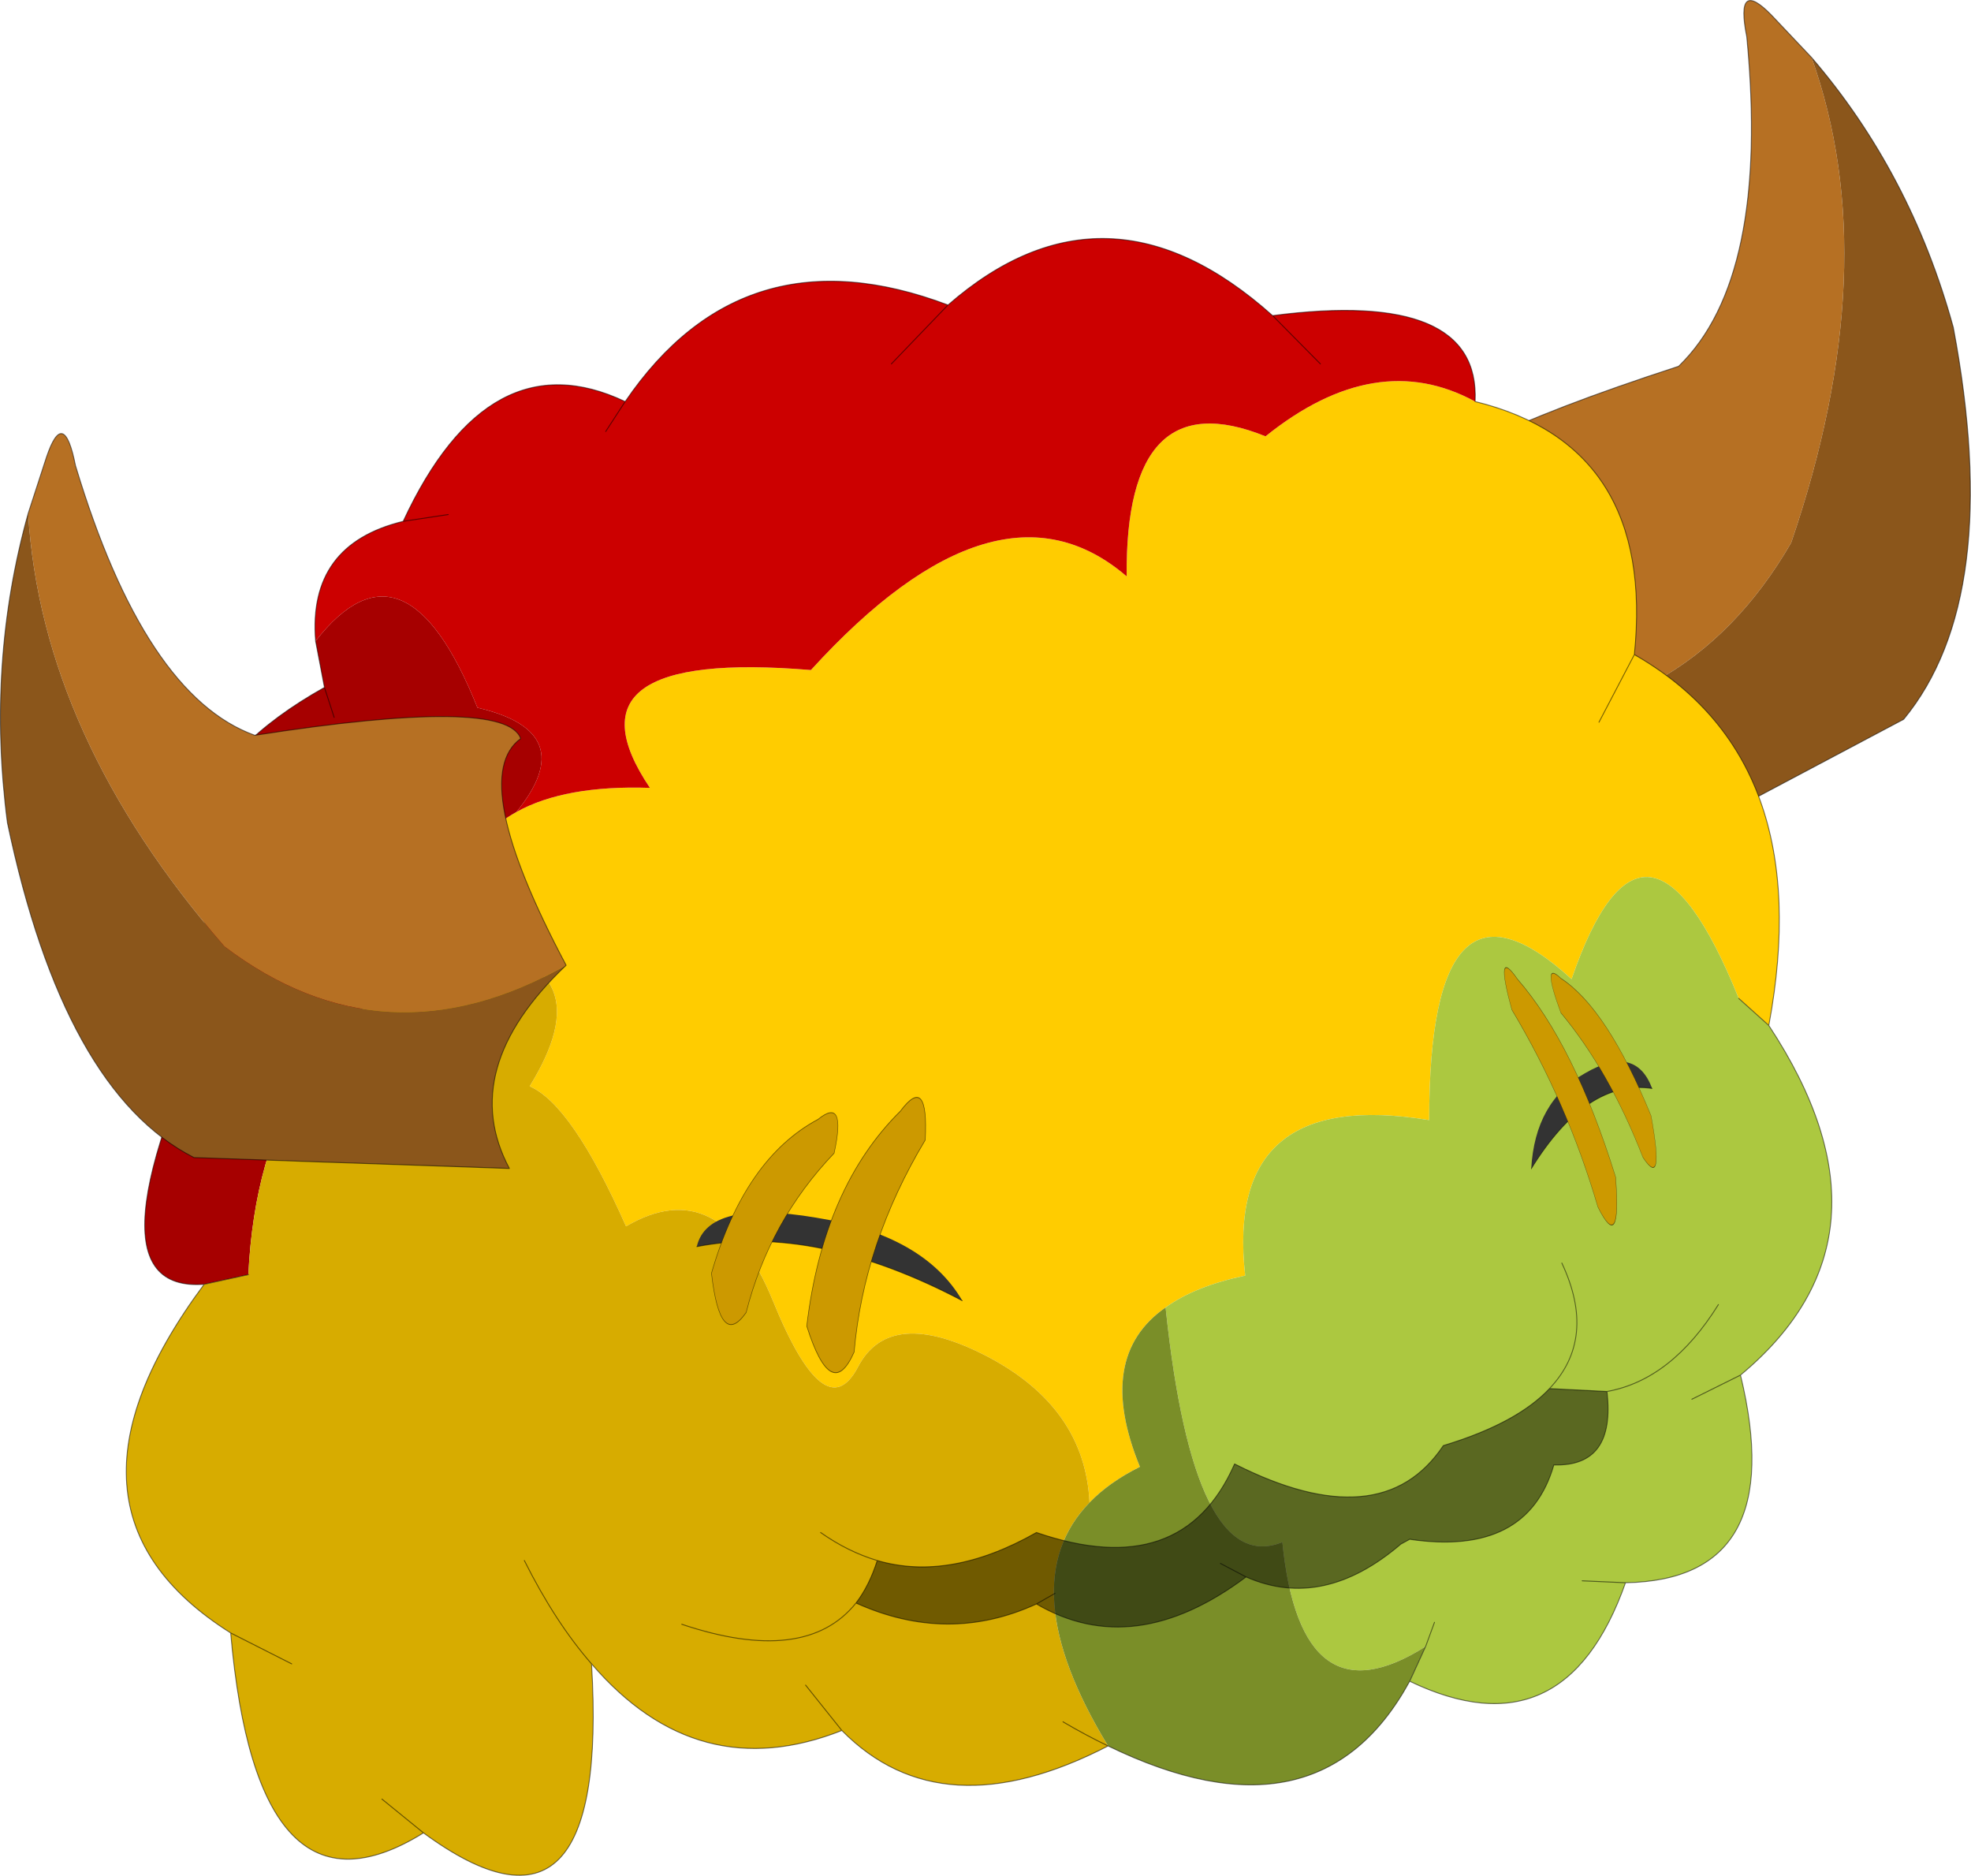 <?xml version="1.0" encoding="UTF-8"?>
<svg version="1.1" viewBox="0 0 102.06 97.11" xmlns="http://www.w3.org/2000/svg" xmlns:cc="http://creativecommons.org/ns#" xmlns:dc="http://purl.org/dc/elements/1.1/" xmlns:rdf="http://www.w3.org/1999/02/22-rdf-syntax-ns#" xmlns:xlink="http://www.w3.org/1999/xlink">
<g transform="translate(-200.29 -99.612)">
<use transform="matrix(-.942 .281 .241 .964 296.77 97.905)" width="29.95" height="41.7" xlink:href="#c"/>
<use transform="matrix(.916 0 0 1 206.83 111.95)" width="96.4" height="84.75" xlink:href="#d"/>
<use transform="matrix(.903 -.165 .151 .986 197.75 123.12)" width="29.95" height="41.7" xlink:href="#c"/>
<use transform="matrix(.661 0 0 1 236.37 156.3)" width="20.8" height="14.8" xlink:href="#b"/>
<use transform="matrix(-.333 .07 .237 .966 283.98 148.38)" width="20.8" height="14.8" xlink:href="#b"/>
</g>
<defs>
<g id="c" transform="translate(14.95,20.8)">
<use transform="translate(-14.95,-20.8)" width="29.95" height="41.7" xlink:href="#h"/>
</g>
<g id="h" transform="translate(14.95,20.8)">
<path d="m-11.15-17.05 1.5-2.7q1.4-2.45 1.55 0.7 1.9 12.4 7.7 15.45 14.35 0.35 14.8 2.65-3.35 1.5 0.6 12-11 3.55-18.9-4.15-8.4-12.45-7.25-23.95" fill="#b67023" fill-rule="evenodd"/>
<path d="m15 11.05q-7 4.3-4.9 9.85l-17.5-3.5q-6.7-4.6-7.55-18.85 0.2-8.35 3.8-15.6-1.15 11.5 7.25 23.95 7.9 7.7 18.9 4.15" fill="#8b561b" fill-rule="evenodd"/>
<path d="m-11.15-17.05 1.5-2.7q1.4-2.45 1.55 0.7 1.9 12.4 7.7 15.45 14.35 0.35 14.8 2.65-3.35 1.5 0.6 12-7 4.3-4.9 9.85l-17.5-3.5q-6.7-4.6-7.55-18.85 0.2-8.35 3.8-15.6z" fill="none" stroke="#000" stroke-linecap="round" stroke-linejoin="round" stroke-opacity=".529" stroke-width=".05"/>
</g>
<g id="d" transform="translate(48.2,42.35)">
<use transform="translate(-48.2,-42.35)" width="96.4" height="84.75" xlink:href="#g"/>
</g>
<g id="g" transform="translate(48.2,42.35)">
<path d="m35.05-17.3 2-3.5-2 3.5m-7-16.6q10.2 2.3 9 13.1 10.4 5.45 7.6 19.2l-1.7-1.4q-5.3-12.05-9.45-1-8.05-6.75-8.05 7.3-11.6-1.75-10.4 8.05-2.85 0.55-4.5 1.65-4 2.55-1.45 8.25-1.75 0.8-2.85 1.85-0.25-4.9-5.75-7.55-5.55-2.65-7.35 0.55-1.85 3.2-4.8-3.45-3-6.7-8.3-3.85-3.05-6.3-5.45-7.25 4.25-6.3-3.2-7.2l-1.2 0.45q-0.4-5.4 3.65-7.45 2.75-1.4 7.55-1.25-5.3-7.2 9.1-6.1 10.55-10.6 17.85-4.85-0.1-10.2 7.85-7.25 6.25-4.6 11.85-1.8" fill="#fc0" fill-rule="evenodd"/>
<path d="m-37.5-21.5q-0.45-5 4.95-6.2 4.85-9.55 12.55-6.2 6.7-9 18.25-5 8.95-7.15 18.35 0.55 11.75-1.4 11.45 4.45-5.6-2.8-11.85 1.8-7.95-2.95-7.85 7.25-7.3-5.75-17.85 4.85-14.4-1.1-9.1 6.1-4.8-0.15-7.55 1.25 3.7-4.15-2.2-5.4-4.1-9.4-9.15-3.45m56.8-14.35-2.7-2.5 2.7 2.5m-51.85 8.15 2.55-0.35-2.55 0.35m27.6-8.15 3.2-3.05-3.2 3.05m-16.15 3.5 1.1-1.55-1.1 1.55" fill="#c00" fill-rule="evenodd"/>
<path d="m44.65-1.6q7.85 10.9-1.6 18.1 2.8 10.6-6.5 10.75-3.45 8.95-12.2 5.1l0.9-1.8q-7.05 4.1-8.1-5.4-5 1.85-6.6-12.15 1.65-1.1 4.5-1.65-1.2-9.8 10.4-8.05 0-14.05 8.05-7.3 4.15-11.05 9.45 1l1.7 1.4m-4.35 19.35 2.75-1.25-2.75 1.25m-6.2 9.4 2.45 0.1-2.45-0.1m-8.35 2.15-0.5 1.25 0.5-1.25" fill="#acc840" fill-rule="evenodd"/>
<path d="m-43.8 11.8q-7.4 0.5 1.5-16.1-6.2-8.9 5.3-14.8l-0.5-2.4q5.05-5.95 9.15 3.45 5.9 1.25 2.2 5.4-4.05 2.05-3.65 7.45h-0.05q-10.8 4.1-11.45 16.5l-2.5 0.5m2.5-14.8-1-1.3 1 1.3m4.85-14.55-0.55-1.55 0.55 1.55" fill="#a60000" fill-rule="evenodd"/>
<path d="m7.3 35.7q-9.4 4.45-15.05-0.8-8.15 2.95-14.15-3.45 1.05 15.85-9.5 8.75-9.4 5.35-10.9-10.35-11-6.35-1.5-18.05l2.5-0.5q0.65-12.4 11.45-16.5h0.05l1.2-0.45q7.45 0.9 3.2 7.2 2.4 0.95 5.45 7.25 5.3-2.85 8.3 3.85 2.95 6.65 4.8 3.45 1.8-3.2 7.35-0.55 5.5 2.65 5.75 7.55-4.5 4.25 1.05 12.6-1.25-0.55-2.55-1.25 1.3 0.7 2.55 1.25m-46.15-4.25-3.45-1.6 3.45 1.6m13.15-5.35q1.75 3.2 3.8 5.35-2.05-2.15-3.8-5.35m15.9 6.45 2.05 2.35-2.05-2.35m-21.6 7.65-2.35-1.75 2.35 1.75" fill="#d7ac00" fill-rule="evenodd"/>
<path d="m24.35 32.35q-5.15 8.65-17.05 3.35-5.55-8.35-1.05-12.6 1.1-1.05 2.85-1.85-2.55-5.7 1.45-8.25 1.6 14 6.6 12.15 1.05 9.5 8.1 5.4l-0.9 1.8" fill="#7a8e28" fill-rule="evenodd"/>
<path d="m37.05-20.8-2 3.5m-7-16.6q10.2 2.3 9 13.1 10.4 5.45 7.6 19.2 7.85 10.9-1.6 18.1 2.8 10.6-6.5 10.75-3.45 8.95-12.2 5.1-5.15 8.65-17.05 3.35-9.4 4.45-15.05-0.8-8.15 2.95-14.15-3.45 1.05 15.85-9.5 8.75-9.4 5.35-10.9-10.35-11-6.35-1.5-18.05-7.4 0.5 1.5-16.1-6.2-8.9 5.3-14.8l-0.5-2.4q-0.45-5 4.95-6.2 4.85-9.55 12.55-6.2 6.7-9 18.25-5 8.95-7.15 18.35 0.55 11.75-1.4 11.45 4.45m14.9 30.9 1.7 1.4m-28.05-36.75 2.7 2.5m-61.6 31.55 1 1.3m39.55-35.9-3.2 3.05m-25.05 7.8-2.55 0.35m-4.45 8.6 0.55 1.55m-4.85 28.85-2.5 0.5m23.8-45.7-1.1 1.55m-12.65 70.8 2.35 1.75m23.65-5.3-2.05-2.35m-12.1-1.1q-2.05-2.15-3.8-5.35m-16.6 3.75 3.45 1.6m43.6 3q1.3 0.7 2.55 1.25m17.05-3.35 0.9-1.8 0.5-1.25m10.8-2.05-2.45-0.1m8.95-10.65-2.75 1.25" fill="none" stroke="#000" stroke-linecap="round" stroke-linejoin="round" stroke-opacity=".541" stroke-width=".05"/>
<path d="m3.25 28.35q-5 2.1-10.2-0.05 0.75-0.9 1.2-2.2 4.1 1.1 9-1.45 8.25 2.6 11.2-3.55 8.3 3.85 11.8-0.95 4.15-1.15 6-2.95l3.25 0.15q0.5 3.9-3 3.8-1.5 4.75-8.15 3.85l-0.5 0.25q-4.4 3.45-8.75 1.7l-1.45-0.7 1.45 0.7q-6.35 4.35-11.85 1.4l1.05-0.55-1.05 0.55" fill-opacity=".478" fill-rule="evenodd"/>
<path d="m32.25 17.2q2.7-2.6 0.7-6.5m-17.85 16.25q4.35 1.75 8.75-1.7l0.5-0.25q6.65 0.9 8.15-3.85 3.5 0.1 3-3.8l-3.25-0.15q-1.85 1.8-6 2.95-3.5 4.8-11.8 0.95-2.95 6.15-11.2 3.55-4.9 2.55-9 1.45-0.45 1.3-1.2 2.2 5.2 2.15 10.2 0.05l1.05-0.55m10.8-0.85-1.45-0.7m-10.4 2.1q5.5 2.95 11.85-1.4m20.4-9.6q3.65-0.6 6.3-4.5m-50.75 11.8q1.55 1 3.2 1.45m-1.2 2.2q-2.85 3.25-9.85 1.1" fill="none" stroke="#000" stroke-linecap="round" stroke-linejoin="round" stroke-opacity=".529" stroke-width=".05"/>
</g>
<g id="b" transform="translate(10.25,7.1)">
<use transform="translate(-10.25,-1)" width="20.8" height="4.55" xlink:href="#f"/>
<use transform="matrix(.811 0 0 .797 -9.1 -6.2)" width="12.2" height="13.8" xlink:href="#a"/>
<use transform="matrix(.934 -.25 .229 .855 -4.029 -4.071)" width="12.2" height="13.8" xlink:href="#a"/>
</g>
<g id="f" transform="translate(10.25,1)">
<path d="m10.55 3.55q-11.5-4-20.8-2.8 0.85-2.45 9.35-1.5 8.45 0.9 11.45 4.3" fill="#333" fill-rule="evenodd"/>
<path d="m-10.25 0.75q9.3-1.2 20.8 2.8" fill="none" stroke="#000" stroke-linecap="round" stroke-linejoin="round" stroke-opacity=".529" stroke-width=".05"/>
</g>
<g id="a" transform="translate(6.1,6.9)">
<use transform="translate(-6.1,-6.9)" width="12.2" height="13.8" xlink:href="#e"/>
</g>
<g id="e" transform="translate(6.1,6.9)">
<path d="m-6.1 3.55q3.2-7.45 10.3-10 2.75-1.5 1.55 2.2-6.25 4.4-8.5 10.35-2.5 2.4-3.35-2.55" fill="#c90" fill-rule="evenodd"/>
<path d="m-6.1 3.55q3.2-7.45 10.3-10 2.75-1.5 1.55 2.2-6.25 4.4-8.5 10.35-2.5 2.4-3.35-2.55z" fill="none" stroke="#000" stroke-linecap="round" stroke-linejoin="round" stroke-opacity=".529" stroke-width=".05"/>
</g>
</defs>
</svg>
